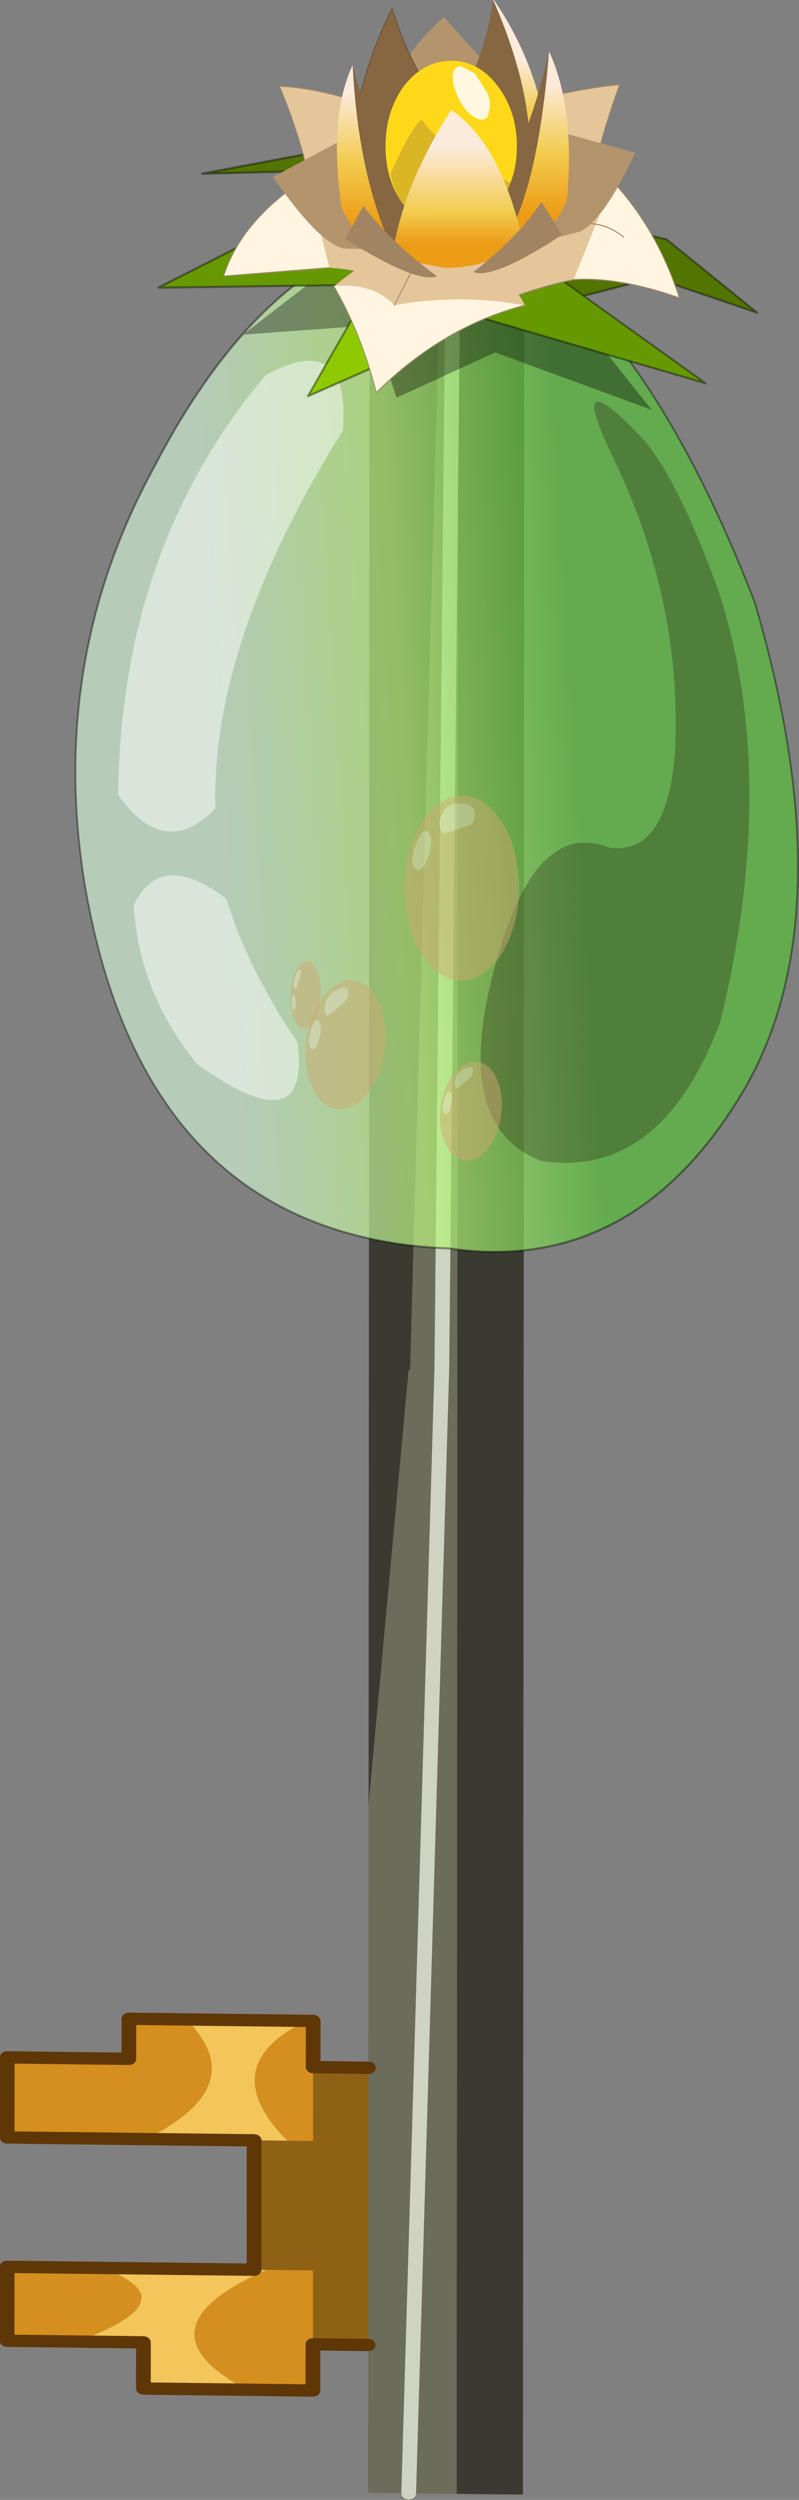 <svg viewBox="0 0 102.06 318.99" xmlns="http://www.w3.org/2000/svg" xmlns:xlink="http://www.w3.org/1999/xlink"><rect x="0" y="0" width="102.06" height="318.99" fill="#808080" stroke="none"/><g transform="translate(-249.53 -24.402)"><use transform="matrix(1.883 .022 -.001 1.572 249.66 58.345)" width="35.5" height="180.9" xlink:href="#a"/><use transform="matrix(1.069 -.439 .531 1.294 228.46 65.667)" width="94.85" height="103.15" xlink:href="#b"/><use transform="matrix(2.098 .002 -.002 2.723 278.12 24.376)" width="27.75" height="18.4" xlink:href="#c"/></g><defs><g id="a"><path d="M3.25 25.1v3.75h-4.5Q-8.95 24 .1 19.1h3.15v6m-16 0h-4.75v-6h6.4q6.15 2.5-1.65 6M-8.1 8.6h-9.4V2.1h8.25v-3.25h3.9Q-.85 4.2-8.1 8.6M2.8-1.15h.45V8.6H1.5q-5-6 1.3-9.75" fill="#d58f1e" fill-rule="evenodd" transform="translate(18 143.3)"/><path d="m13-142.8 4.5-.3V37.1H13v-179.9M7-18.7v-123.75l4.8-.35-2 88.75h-.1L7-18.7" fill="#3a3a32" fill-rule="evenodd" transform="translate(18 143.3)"/><path d="M13-142.8V37.1H7v-55.8l2.7-35.35h.1l2-88.75H13M9.75 37.1l2.2-91.3.7-88.6-.7 88.6-2.2 91.3" fill="#6c6c5b" fill-rule="evenodd" transform="translate(18 143.3)"/><path d="M-1.25 28.85h-7V25.1h-4.5q7.8-3.5 1.65-6H.1q-9.05 4.9-1.35 9.75m.5-20.25H-8.1q7.25-4.4 2.75-9.75H2.8Q-3.5 2.6 1.5 8.6H-.75" fill="#f3c55a" fill-rule="evenodd" transform="translate(18 143.3)"/><path d="M7 25.1H3.25v-6h-4V8.6h4v-6H7v22.5" fill="#8f6114" fill-rule="evenodd" transform="translate(18 143.3)"/><path d="M7 25.1H3.25v3.75h-11.5V25.1h-9.25v-6H-.75V8.6H-17.5V2.1h8.25v-3.25h12.5V2.6H7" fill="none" stroke="#5f3707" stroke-linecap="round" stroke-linejoin="round" transform="translate(18 143.3)"/><path d="m12.65-142.8-.7 88.6-2.2 91.3" fill="none" stroke="#cfd3c2" stroke-linecap="round" stroke-linejoin="round" transform="translate(18 143.3)"/></g><g id="b" transform="translate(61.6 21.95)"><use transform="translate(-61.6 -10.35)" width="82.5" height="91.55" xlink:href="#d"/><use transform="matrix(-.145 -.12 -.212 .244 -32.35 54.5)" width="43.5" height="39" xlink:href="#e"/><use transform="matrix(-.111 -.093 -.163 .187 -24 64.95)" width="43.5" height="39" xlink:href="#e"/><use transform="matrix(-.128 -.271 -.331 .279 -11.95 47.9)" width="43.5" height="39" xlink:href="#e"/><use transform="matrix(-.085 .006 -.06 .146 -38.6 48.05)" width="43.5" height="39" xlink:href="#e"/><use transform="translate(-27.15 -21.95)" width="60.4" height="35.65" xlink:href="#f"/></g><g id="d"><path d="M8.9-7.55q-19.45-8.35-44.05 8.9-18.9 12.7-24.5 32.95-8.45 31.6 22.15 43.15 17.35 8.45 35.85-2.65 18.6-11.1 22.4-41.3.7-28.45-11.85-41.05" fill="url(#g)" fill-rule="evenodd" transform="translate(61.6 10.35)"/><path d="M70.5 2.8q12.55 12.6 11.85 41.05-3.8 30.2-22.4 41.3-18.5 11.1-35.85 2.65Q-6.5 76.25 1.95 44.65q5.6-20.25 24.5-32.95Q51.05-5.55 70.5 2.8z" fill="none" stroke="#000" stroke-linecap="round" stroke-linejoin="round" stroke-opacity=".4" stroke-width=".2"/><path d="M12.35 16.6q.45 6.2-.65 12.15-1.35 7.4-5.25 14.4-5.2 8.7-10.85 6-6.2-4.95-15.95 5.3-12.2 12.6-4.1 18.8 11.5 5.65 24.1-5.55Q16 49.1 17.55 31.05q.5-11.3-1.55-15.6-4.45-9.3-3.65 1.15" fill="#20170b" fill-opacity=".29" fill-rule="evenodd" transform="translate(61.6 10.35)"/><path d="M-19.75-2.65Q-41.8 6.9-52.4 27.65q1.95 7.15 9.35 4.55 6.5-14.2 28.9-27.5 5-8.3-5.6-7.35m-24.7 57.4q-2-7.95-1.25-14.55-4.6-6.5-9.75-2.7-3.15 7.7-.15 15.65 8.2 10.8 11.15 1.6" fill="#fff" fill-opacity=".482" fill-rule="evenodd" transform="translate(61.6 10.35)"/></g><g id="h" fill-opacity=".482" fill-rule="evenodd"><path d="M39.3 15.9q-2.8.5-2.8 4.75l.15 2q.55 2 2.6 2 2.8 0 2.8-4.7 0-4.55-2.75-4.05m-1.6-5.4q0-3.6-5.55-6.25-5.55-2.7-5.55 1.7 0 .35 3.95 3.85 3.9 3.5 4.35 3.5 1.45 0 2.2-.95.6-.8.6-1.85m-.6-4.8q6.4 5.7 6.4 13.8t-6.4 13.8Q30.75 39 21.75 39t-15.4-5.7Q0 27.6 0 19.5T6.35 5.7Q12.75 0 21.75 0T37.1 5.7" fill="#d0a971"/><path d="M37.7 10.5q0 1.05-.6 1.85-.75.95-2.2.95-.45 0-4.35-3.5-3.95-3.5-3.95-3.85 0-4.4 5.55-1.7Q37.7 6.9 37.7 10.5m1.6 5.4q2.75-.5 2.75 4.05 0 4.7-2.8 4.7-2.05 0-2.6-2l-.15-2q0-4.25 2.8-4.75" fill="#e8d5ba"/></g><g id="f"><path d="m-7.3 3.8 12-.4 13.6 10.3-3-8.45Q10.7-8.45-6.9-9.9l-13.45 3.05 13.65 3.7-.6 6.95" fill-opacity=".349" fill-rule="evenodd" transform="translate(27.15 21.95)"/><path d="m-1.25-7.15-2.55-6.7-3.85-.15-8.75-.45-10.65.7L-5.1-6.6l3.85-.55m6.2 7.3L24.9 13.3 16.1 1.7l-3.55-4.75-3.1.4-3.15.5L7.85.1l-2.9.05" fill="#690" fill-rule="evenodd" transform="translate(27.15 21.95)"/><path d="m.65-7.4-1.9.25-3.85.55L-16.3.6 4.95.15 7.85.1 6.3-2.15l-3.75-5.5-1.9.25" fill="#8eca02" fill-rule="evenodd" transform="translate(27.15 21.95)"/><path d="M.65-7.4.3-10.6l2.65-.8L.1-18.8l-17.9-3.05 8.55 2.7 1.6 5.15 3.85.15 2.55 6.7 1.9-.25M16.1 1.7l7.95.9 9.1 6.55-6.2-9.35q-5.9-3.5-11.85-7.05l-5.65 4.6 3.1-.4L16.1 1.7" fill="#527401" fill-rule="evenodd" transform="translate(27.15 21.95)"/><path d="M19.5 7.95 17.9 2.8 9.35.1l17.9 3.05 2.85 7.4-2.65.8.35 3.2-1.9.25-2.55-6.7-3.85-.15-8.75-.45L.1 8.2l21.95 7.15-11.2 7.2 21.25-.45 19.95 13.15-8.8-11.6 7.95.9 9.1 6.55-6.2-9.35q-5.9-3.5-11.85-7.05l-5.65 4.6-3.15.5-3.75-5.5-1.9.25m4.3 7.55 2.9-.05-1.55-2.25m-11.4-4.45 3.85-.55m10.7 4.5 3.1-.4 3.55 4.75" fill="none" stroke="#000" stroke-linecap="round" stroke-linejoin="round" stroke-opacity=".4" stroke-width=".2"/></g><g id="i"><path d="m-1.3-5.3-7.1 4.05q-.15-2.35-2.05-5.9 3 .05 9.15 1.85" fill="#e5c59a" fill-rule="evenodd" transform="translate(13.85 11.2)"/><path d="M5.45 9.95Q5.3 7.6 3.4 4.05q3 .05 9.15 1.85" fill="none" stroke="#9e8769" stroke-linecap="round" stroke-linejoin="round" stroke-width=".05"/><path d="M8.15.05 0-5.15q5.25-1.7 10.25-2.1-2 4.25-2.1 7.3" fill="#e5c59a" fill-rule="evenodd" transform="translate(13.85 11.2)"/><path d="M22 11.25q.1-3.05 2.1-7.3-5 .4-10.25 2.1" fill="none" stroke="#9e8769" stroke-linecap="round" stroke-linejoin="round" stroke-width=".05"/><path d="m-7.4 1.35-1.4-4.2 3.4 1.35 1.35 1.25.5 2.35q-1.75-.65-3.85-.75" fill="#e5c59a" fill-rule="evenodd" transform="translate(13.85 11.2)"/><path d="m-8.8-2.85 1.4 4.2-6.45.4q1.1-2.65 5.05-4.6" fill="#fff5e0" fill-rule="evenodd" transform="translate(13.85 11.2)"/><path d="M5.05 8.35Q1.1 10.3 0 12.95l6.45-.4" fill="none" stroke="#9e8769" stroke-linecap="round" stroke-linejoin="round" stroke-width=".05"/><path d="M9.85-2.7 8.8-.7q-1.75-.25-4.05.65 2.3-.9 4.05-.65L7.45 1.9q-3.1.5-5.9 1.55Q1.4.8 5.75-2l4.1-.7" fill="#e5c59a" fill-rule="evenodd" transform="translate(13.85 11.2)"/><path d="m8.8-.7 1.05-2q2.7 2.25 4.05 5.45-3.7-1-6.45-.85L8.8-.7q.9.1 1.7.6-.8-.5-1.7-.6" fill="#fff5e0" fill-rule="evenodd" transform="translate(13.85 11.2)"/><path d="m23.7 8.5-4.1.7m-4.2 5.45q2.8-1.05 5.9-1.55 2.75-.15 6.45.85-1.35-3.2-4.05-5.45" fill="none" stroke="#9e8769" stroke-linecap="round" stroke-linejoin="round" stroke-width=".05"/><path d="M22.65 10.5q.9.1 1.7.6m-1.7-.6q-1.75-.25-4.05.65" fill="none" stroke="#9e8769" stroke-linecap="round" stroke-linejoin="round" stroke-width=".05"/><path d="M-7.15 2.2h.05-.05" fill="#7cd100" fill-rule="evenodd" transform="translate(13.85 11.2)"/><path d="M-2.1 1.05-3.45 3.1l1.35-2.05m-5 1.15q3-1.9 5.85-2.35 4.1.8 5.75 3.25-4-.55-7.95 0-1.3-1.05-3.65-.9" fill="#e5c59a" fill-rule="evenodd" transform="translate(13.85 11.2)"/><path d="M4.5 3.1q-5 1-9.05 4.1-.9-2.75-2.6-5h.05q2.35-.15 3.65.9 3.95-.55 7.95 0" fill="#fff5e0" fill-rule="evenodd" transform="translate(13.85 11.2)"/><path d="M18.35 14.3q-5 1-9.05 4.1-.9-2.75-2.6-5M10.4 14.3l1.35-2.05" fill="none" stroke="#9e8769" stroke-linecap="round" stroke-linejoin="round" stroke-width=".05"/><path d="m-3.85.5-2.7-.05q-1.5-.25-4.3-3.35l4-1.65q.55 2.75 3 5.05m11.7-.85L5.2.15q2.6-2.9 1.3-5.2l4.7 1Q9.35-.95 7.85-.35M-3.35-6.4q-.35-1.75 2.9-4l3.8 3.25q-3.45-.2-6.5 1.3l-.2-.55" fill="#b3946d" fill-rule="evenodd" transform="translate(13.85 11.2)"/><path d="M-6.45-3q.75-4.65 2.85-7.8Q-2.1-7 1.3-4.5-5.5-.65-6.45-3" fill="#866742" fill-rule="evenodd" transform="translate(13.85 11.2)"/><path d="M7.4 8.2q.75-4.65 2.85-7.8 1.5 3.8 4.9 6.3" fill="none" stroke="#694e34" stroke-linecap="round" stroke-linejoin="round" stroke-width=".05"/><path d="M-3.35.85Q-5.7.4-6.7-1.55q-.75-4.25.7-6.6.35 5.4 2.65 9" fill="url(#j)" fill-rule="evenodd" transform="translate(13.85 11.2)"/><path d="M-6-8.15q1.6 4.85 5 9.1l-2.35-.1q-2.3-3.6-2.65-9" fill="#866742" fill-rule="evenodd" transform="translate(13.85 11.2)"/><path d="M2.6-11.2h-.05.05" fill="#fff1d1" fill-rule="evenodd" transform="translate(13.85 11.2)"/><path d="M4.6-2.4q.85-3.7-2.05-8.8h.05q3.15 3.55 3.45 7.95-.6 1-1.45.85" fill="url(#k)" fill-rule="evenodd" transform="translate(13.85 11.2)"/><path d="M2.55-11.2q2.9 5.1 2.05 8.8-2.85.35-6.95-1.35 4-2.85 4.9-7.45" fill="#866742" fill-rule="evenodd" transform="translate(13.85 11.2)"/><path d="M3.3.05q2-2.5 2.65-8.85 1.6 2.65 1.1 6.95Q6.05.2 3.3.05" fill="url(#l)" fill-rule="evenodd" transform="translate(13.85 11.2)"/><path d="m3.3.05-1.9-.3q3.2-3.8 4.55-8.55Q5.3-2.45 3.3.05" fill="#866742" fill-rule="evenodd" transform="translate(13.85 11.2)"/><path d="M0-.35q-1.65 0-2.85-1.2Q-4-2.7-4-4.35t1.15-2.85Q-1.65-8.35 0-8.35T2.8-7.2Q4-6 4-4.35t-1.2 2.8Q1.65-.35 0-.35" fill="#ffd919" fill-rule="evenodd" transform="translate(13.85 11.2)"/><path d="M2.3-6q-.05.4-.45.4T.95-6q-.4-.35-.65-.85t-.2-.9q.1-.35.5-.35l.85.35.75.9q.25.5.1.85" fill="#fff8df" fill-rule="evenodd" transform="translate(13.85 11.2)"/><path d="M2-1.05q-4.75 1.3-5.7-2 1.2-2.1 1.9-2.55 1.8 1.85 5.55 3L2-1.05" fill="#876642" fill-opacity=".302" fill-rule="evenodd" transform="translate(13.85 11.2)"/><path d="M-.35 1.35-3.6.9Q-3-2.45 0-6.05 3.1-4.4 4.4.25q-2.2 1.1-4.75 1.1" fill="url(#m)" fill-rule="evenodd" transform="translate(13.85 11.2)"/><path d="m-6.45 0 1.1-1.55q1.6 1.65 4.5 3.3Q-2.1 2.1-6.45 0M5.5-1.75 6.75-.2Q2.6 1.9 1.35 1.55 4.1-.1 5.5-1.75" fill="#a18562" fill-rule="evenodd" transform="translate(13.85 11.2)"/></g><linearGradient id="g" x1="-819.2" x2="819.2" gradientTransform="matrix(-.022 -.013 -.023 .056 -20.1 32)" gradientUnits="userSpaceOnUse"><stop stop-color="#59be3a" stop-opacity=".702" offset=".067"/><stop stop-color="#baf57c" stop-opacity=".702" offset=".514"/><stop stop-color="#d2f4d6" stop-opacity=".651" offset="1"/></linearGradient><linearGradient id="j" x1="-819.2" x2="819.2" gradientTransform="matrix(-.001 -.004 .002 -0 -5.45 -3.55)" gradientUnits="userSpaceOnUse"><stop stop-color="#ed9c16" offset=".067"/><stop stop-color="#f2cc4f" offset=".514"/><stop stop-color="#fceadb" offset="1"/></linearGradient><linearGradient id="k" x1="-819.2" x2="819.2" gradientTransform="matrix(-.001 -.003 .001 -0 4.6 -5.9)" gradientUnits="userSpaceOnUse"><stop stop-color="#ed9c16" offset=".067"/><stop stop-color="#f2cc4f" offset=".514"/><stop stop-color="#fceadb" offset="1"/></linearGradient><linearGradient id="l" x1="-819.2" x2="819.2" gradientTransform="matrix(.001 -.004 .002 0 5.6 -4)" gradientUnits="userSpaceOnUse"><stop stop-color="#ed9c16" offset=".067"/><stop stop-color="#f2cc4f" offset=".514"/><stop stop-color="#fceadb" offset="1"/></linearGradient><linearGradient id="m" x1="-819.2" x2="819.2" gradientTransform="matrix(0 -.003 .005 0 .45 -2.15)" gradientUnits="userSpaceOnUse"><stop stop-color="#ed9c16" offset=".016"/><stop stop-color="#f2cc4f" offset=".318"/><stop stop-color="#fceadb" offset=".933"/></linearGradient><use width="43.5" height="39" xlink:href="#h" id="e"/><use width="27.75" height="18.4" xlink:href="#i" id="c"/></defs></svg>